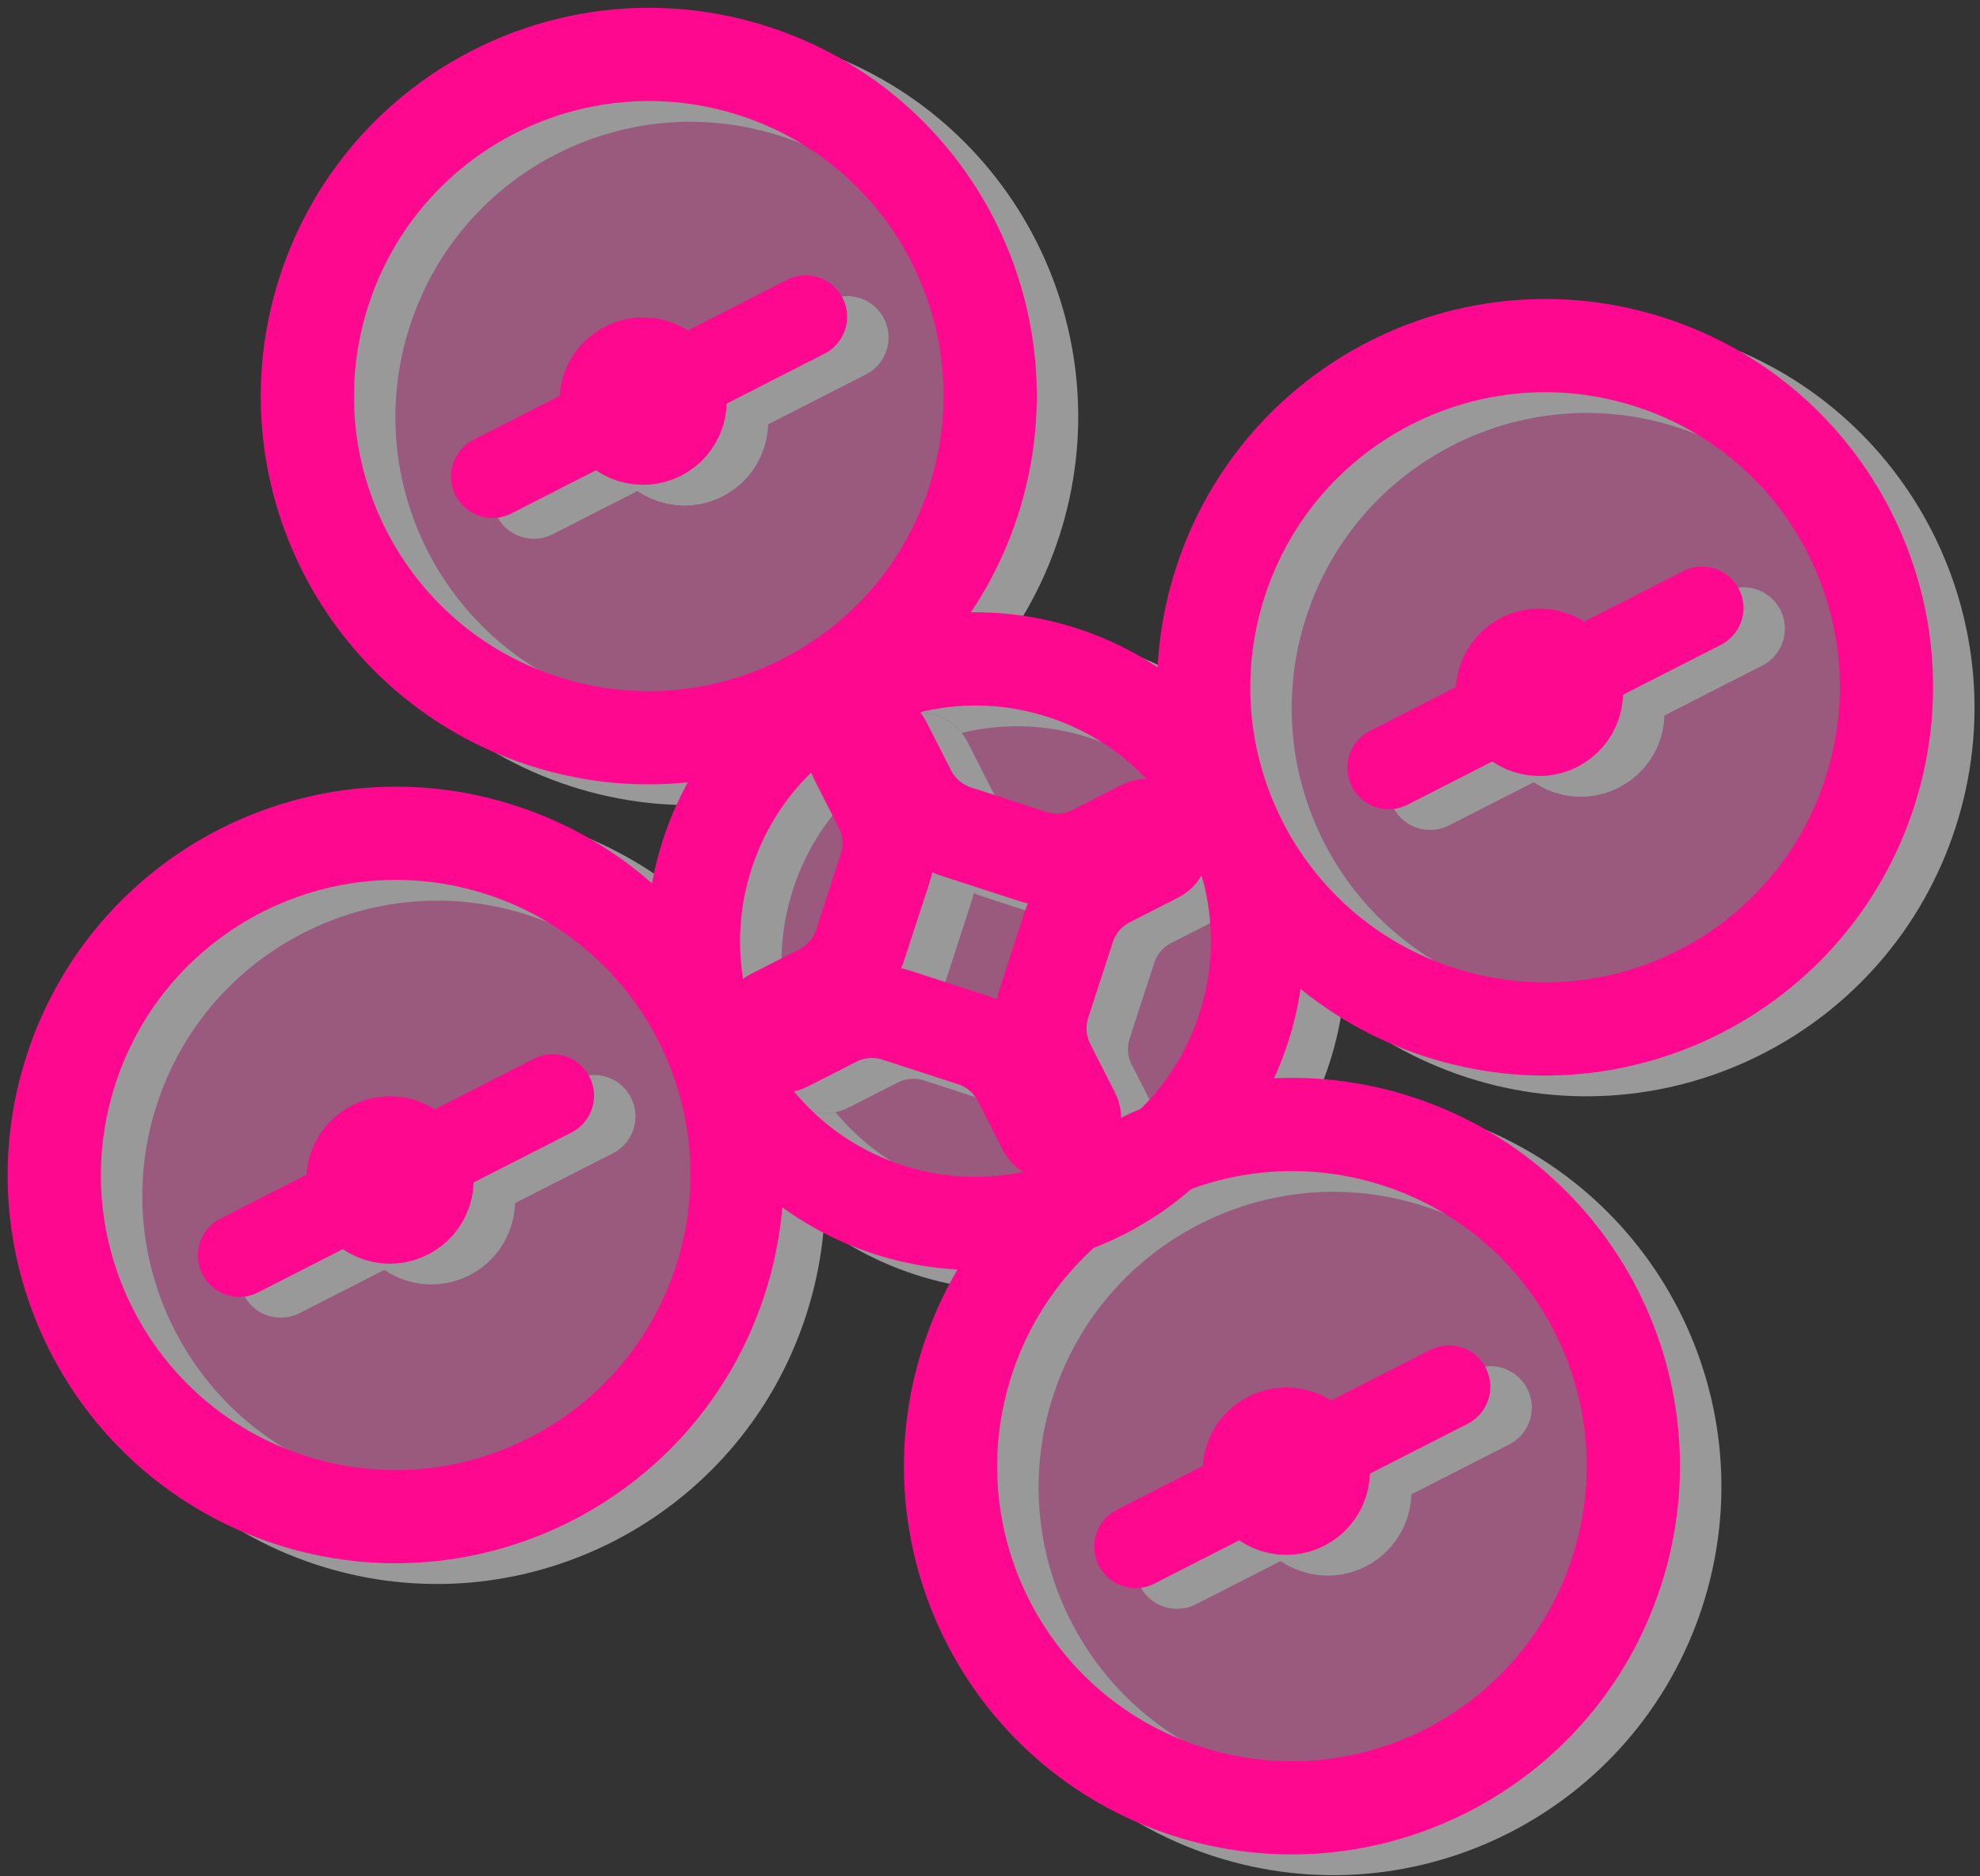<svg width="172" height="163" viewBox="0 0 172 163" xmlns="http://www.w3.org/2000/svg" xmlns:xlink="http://www.w3.org/1999/xlink"><rect x="0" y="0" width="172" height="163" fill="#333333" stroke="none"/><title>drone</title><defs><path d="M86.89 74.735l-3.367-3.37c-.566-.568-.878-1.32-.878-2.12v-6.888c0-.8.312-1.554.878-2.12l3.366-3.37c1.84-1.845 1.842-4.83 0-6.675l-1.076-1.078c-1.838-1.84-4.83-1.84-6.667 0l-3.367 3.37c-.566.567-1.317.88-2.117.88h-6.88c-.8 0-1.55-.313-2.117-.88l-3.367-3.37c-1.838-1.84-4.83-1.84-6.667 0l-1.076 1.077c-1.837 1.84-1.837 4.835 0 6.676l3.367 3.37c.566.567.877 1.32.877 2.12v6.887c0 .8-.31 1.554-.876 2.12l-3.367 3.37c-1.837 1.84-1.837 4.836 0 6.676l1.076 1.076c1.838 1.84 4.83 1.84 6.667 0l3.367-3.37c.565-.567 1.317-.88 2.117-.88h6.88c.8 0 1.55.313 2.116.88l3.367 3.37c1.838 1.84 4.828 1.84 6.667 0l1.076-1.077c1.84-1.845 1.842-4.83 0-6.675z" id="a"/></defs><g fill="none" fill-rule="evenodd"><g opacity=".5"><path d="M111.63 91.138c-4.186 12.878-18.006 19.93-30.87 15.75S60.86 88.88 65.044 76.002c4.185-12.878 18.005-19.93 30.87-15.75 12.863 4.18 19.9 18.008 15.715 30.886z" stroke="#FFF" stroke-width="8.1" fill="#FF82C7" stroke-linecap="round" stroke-linejoin="round"/><path d="M88.152 45.376c-5.066 15.59-21.795 24.126-37.368 19.066-15.572-5.06-24.09-21.8-19.024-37.39C36.825 11.465 53.555 2.928 69.127 7.988c15.573 5.06 24.09 21.8 19.025 37.39z" stroke="#FFF" stroke-width="8.1" fill="#FF82C7" stroke-linecap="round" stroke-linejoin="round"/><path d="M46.375 43.21L57.8 37.38m4.393-2.242l11.396-5.814" stroke="#FFF" stroke-width="7.2" fill="#FF82C7" stroke-linecap="round" stroke-linejoin="round"/><path d="M62.527 37.644c-.55 1.695-2.37 2.623-4.06 2.073-1.694-.55-2.62-2.37-2.07-4.064.55-1.695 2.37-2.623 4.062-2.073 1.692.55 2.618 2.37 2.067 4.064zM166.012 70.674c-5.065 15.59-21.795 24.126-37.368 19.066-15.572-5.06-24.09-21.8-19.024-37.39 5.065-15.588 21.795-24.124 37.368-19.065 15.572 5.06 24.09 21.8 19.024 37.39z" stroke="#FFF" stroke-width="8.1" fill="#FF82C7" stroke-linecap="round" stroke-linejoin="round"/><path d="M124.235 68.507l11.424-5.828m4.394-2.244l11.395-5.814" stroke="#FFF" stroke-width="7.2" fill="#FF82C7" stroke-linecap="round" stroke-linejoin="round"/><path d="M140.388 62.943c-.55 1.694-2.37 2.622-4.062 2.072-1.693-.55-2.62-2.37-2.068-4.064.55-1.693 2.37-2.62 4.062-2.07 1.692.55 2.618 2.368 2.068 4.063zM66.165 113.044C61.1 128.634 44.37 137.17 28.797 132.11c-15.572-5.06-24.09-21.8-19.024-37.39C14.84 79.133 31.57 70.597 47.14 75.656c15.573 5.06 24.09 21.8 19.025 37.39z" stroke="#FFF" stroke-width="8.1" fill="#FF82C7" stroke-linecap="round" stroke-linejoin="round"/><path d="M24.388 110.877l11.424-5.828m4.394-2.244l11.397-5.814" stroke="#FFF" stroke-width="7.2" fill="#FF82C7" stroke-linecap="round" stroke-linejoin="round"/><path d="M40.54 105.313c-.55 1.694-2.368 2.622-4.06 2.072-1.694-.55-2.62-2.37-2.07-4.064.552-1.694 2.37-2.62 4.063-2.07 1.692.55 2.618 2.368 2.068 4.063zM144.025 138.343c-5.065 15.59-21.795 24.125-37.367 19.065-15.573-5.06-24.09-21.8-19.025-37.388C92.7 104.43 109.43 95.894 125 100.954c15.573 5.06 24.09 21.8 19.025 37.39z" stroke="#FFF" stroke-width="8.1" fill="#FF82C7" stroke-linecap="round" stroke-linejoin="round"/><path d="M102.25 136.176l11.422-5.83m4.395-2.24l11.396-5.816" stroke="#FFF" stroke-width="7.2" fill="#FF82C7" stroke-linecap="round" stroke-linejoin="round"/><path d="M118.4 130.61c-.55 1.695-2.368 2.623-4.06 2.073-1.693-.55-2.62-2.37-2.07-4.064.552-1.695 2.37-2.623 4.063-2.073 1.693.55 2.618 2.37 2.068 4.064z" stroke="#FFF" stroke-width="8.1" fill="#FF82C7" stroke-linecap="round" stroke-linejoin="round"/><g transform="rotate(18 24.173 128.63)"><use fill="#FF82C7" xlink:href="#a"/><path stroke="#FFF" stroke-width="8.1" d="M84.024 77.597l-3.366-3.37c-1.325-1.326-2.063-3.11-2.063-4.983v-6.887c0-1.875.738-3.657 2.062-4.982l3.367-3.37c.263-.264.263-.688 0-.952l-1.076-1.077c-.256-.256-.68-.256-.936 0l-3.367 3.372c-1.325 1.326-3.108 2.065-4.982 2.065h-6.88c-1.874 0-3.656-.74-4.982-2.066l-3.366-3.37c-.256-.257-.68-.257-.936 0l-1.075 1.076c-.26.26-.26.692 0 .95l3.367 3.37c1.324 1.327 2.06 3.11 2.06 4.983v6.887c0 1.874-.736 3.656-2.06 4.983l-3.367 3.37c-.26.26-.26.692 0 .95l1.076 1.078c.255.256.678.256.934 0l3.368-3.372c1.325-1.326 3.107-2.065 4.982-2.065h6.88c1.873 0 3.655.74 4.982 2.066l3.367 3.37c.256.257.68.257.936 0l1.074-1.076c.263-.263.263-.687 0-.95z"/></g></g><g stroke="#FF0890"><path d="M108.03 89.337c-4.184 12.878-18.005 19.93-30.87 15.75-12.863-4.18-19.9-18.008-15.714-30.886C65.63 61.323 79.45 54.27 92.314 58.45c12.864 4.18 19.9 18.01 15.716 30.887z" stroke-width="8.1" stroke-linecap="round" stroke-linejoin="round"/><path d="M84.553 43.575C79.488 59.165 62.758 67.7 47.186 62.64c-15.572-5.06-24.09-21.8-19.025-37.388C33.228 9.662 49.958 1.126 65.53 6.186c15.57 5.06 24.09 21.8 19.023 37.39z" stroke-width="8.1" stroke-linecap="round" stroke-linejoin="round"/><path d="M42.777 41.408l11.423-5.83m4.395-2.24L69.99 27.52" stroke-width="7.2" stroke-linecap="round" stroke-linejoin="round"/><path d="M58.93 35.843c-.552 1.695-2.37 2.622-4.063 2.072-1.692-.55-2.618-2.37-2.068-4.064.55-1.693 2.368-2.62 4.06-2.07 1.694.55 2.62 2.37 2.07 4.063zM162.413 68.873C157.348 84.463 140.618 93 125.046 87.94c-15.572-5.06-24.09-21.8-19.024-37.39 5.065-15.59 21.795-24.126 37.367-19.066 15.57 5.06 24.09 21.8 19.023 37.39z" stroke-width="8.1" stroke-linecap="round" stroke-linejoin="round"/><path d="M120.637 66.706l11.423-5.828m4.395-2.243l11.396-5.814" stroke-width="7.2" stroke-linecap="round" stroke-linejoin="round"/><path d="M136.79 61.14c-.552 1.696-2.37 2.624-4.063 2.074-1.692-.55-2.618-2.37-2.068-4.064.55-1.695 2.37-2.623 4.06-2.073 1.694.55 2.62 2.37 2.07 4.064zM62.566 111.243C57.5 126.833 40.77 135.37 25.2 130.31c-15.573-5.06-24.09-21.8-19.025-37.39C11.24 77.33 27.97 68.794 43.542 73.854c15.573 5.06 24.09 21.8 19.024 37.39z" stroke-width="8.1" stroke-linecap="round" stroke-linejoin="round"/><path d="M20.79 109.076l11.423-5.83m4.395-2.24l11.396-5.815" stroke-width="7.2" stroke-linecap="round" stroke-linejoin="round"/><path d="M36.942 103.51c-.55 1.696-2.37 2.624-4.062 2.074-1.692-.55-2.618-2.37-2.068-4.064.55-1.695 2.37-2.623 4.062-2.073 1.693.55 2.62 2.37 2.068 4.064zM140.427 136.54c-5.066 15.59-21.796 24.127-37.368 19.067-15.573-5.06-24.09-21.8-19.025-37.39 5.065-15.588 21.795-24.124 37.367-19.065 15.573 5.06 24.09 21.8 19.025 37.39z" stroke-width="8.1" stroke-linecap="round" stroke-linejoin="round"/><path d="M98.65 134.374l11.424-5.828m4.394-2.242l11.396-5.815" stroke-width="7.2" stroke-linecap="round" stroke-linejoin="round"/><path d="M114.802 128.81c-.55 1.694-2.37 2.622-4.06 2.072-1.694-.55-2.62-2.37-2.07-4.064.55-1.694 2.37-2.622 4.062-2.072 1.693.55 2.62 2.37 2.068 4.064z" stroke-width="8.1" stroke-linecap="round" stroke-linejoin="round"/><path d="M93.266 96.788l-2.16-4.245c-.85-1.67-1-3.594-.422-5.377l2.128-6.55c.58-1.782 1.832-3.25 3.5-4.1l4.244-2.166c.332-.17.463-.572.294-.904l-.69-1.357c-.165-.324-.568-.455-.89-.29l-4.245 2.166c-1.67.852-3.593 1.004-5.376.424l-6.543-2.125c-1.783-.58-3.25-1.833-4.1-3.505l-2.162-4.247c-.164-.322-.566-.453-.89-.288l-1.355.692c-.326.166-.46.577-.294.903l2.16 4.247c.85 1.67 1 3.593.422 5.375l-2.13 6.55c-.577 1.78-1.83 3.248-3.5 4.1l-4.242 2.166c-.326.167-.46.578-.294.904l.69 1.357c.165.322.567.453.89.288l4.245-2.166c1.67-.85 3.593-1.003 5.376-.424l6.542 2.126c1.783.58 3.25 1.832 4.1 3.504l2.162 4.247c.164.322.566.453.89.288l1.355-.69c.33-.17.462-.573.294-.905zm6.728-13.058zm-1.67 5.14z" stroke-width="8.1"/></g></g></svg>